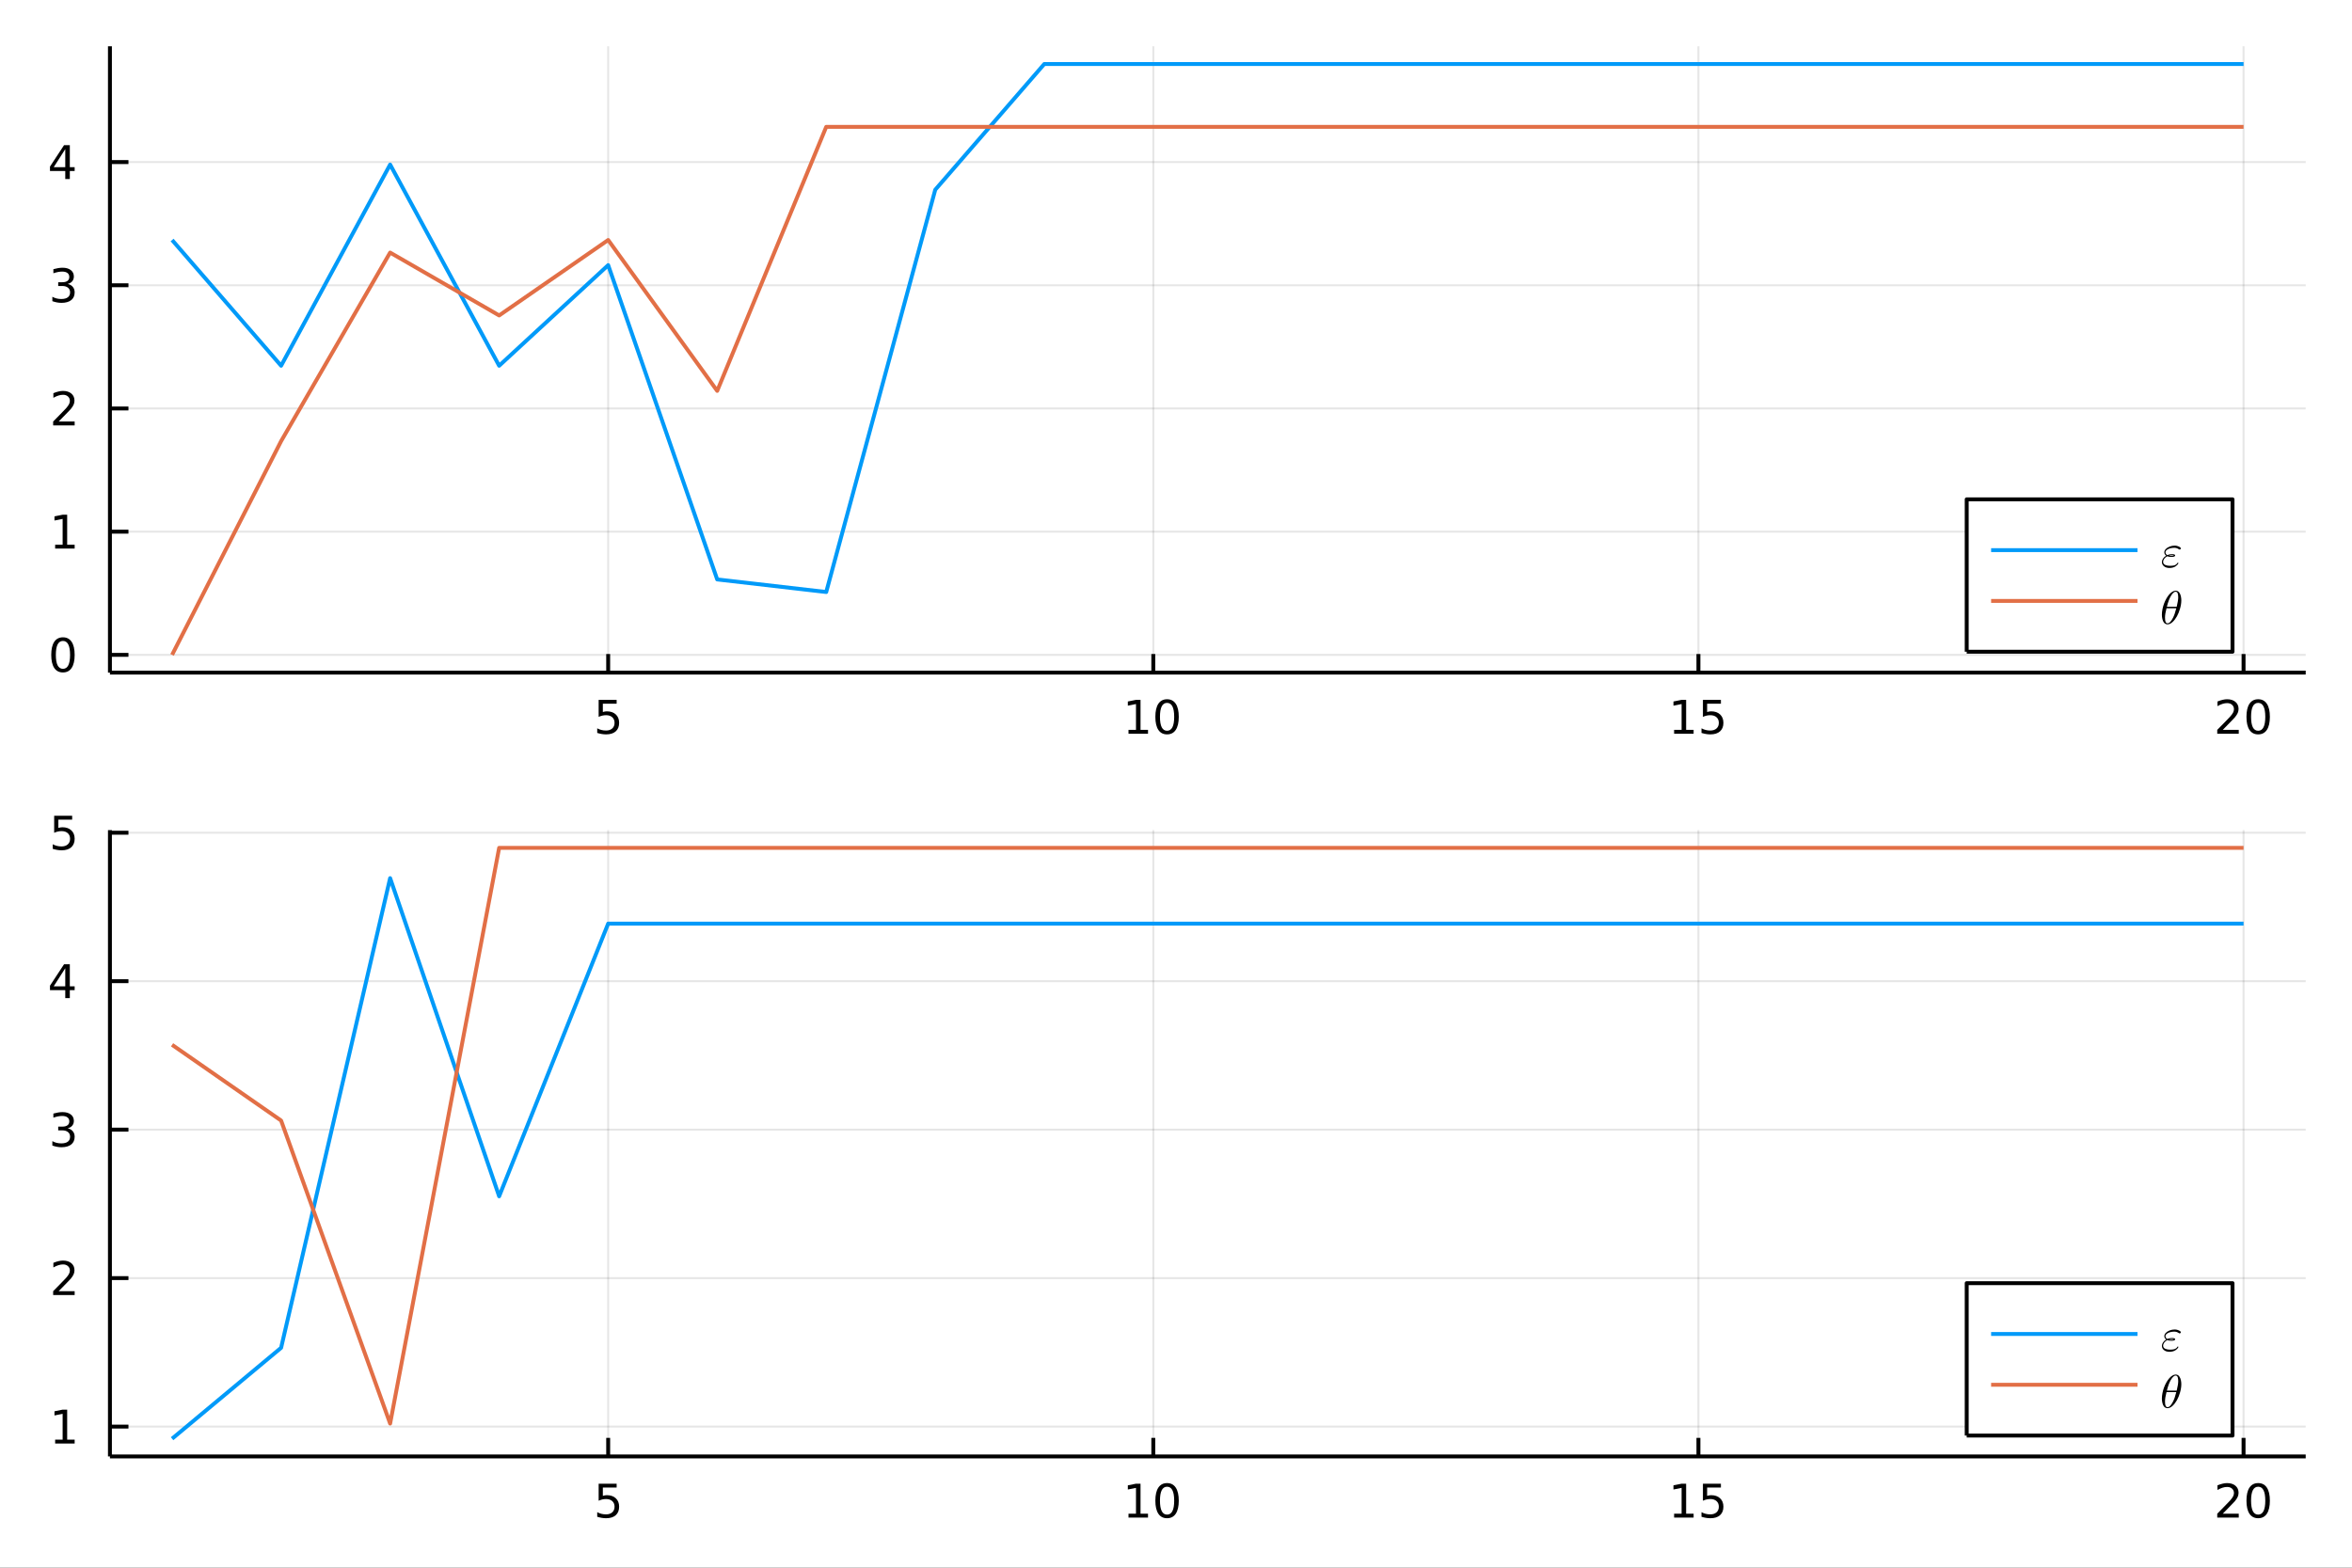 <?xml version="1.0" encoding="utf-8"?>
<svg xmlns="http://www.w3.org/2000/svg" xmlns:xlink="http://www.w3.org/1999/xlink" width="600" height="400" viewBox="0 0 2400 1600">
<rect x="0" y="0" width="2400" height="1600" fill="#333333" stroke="none"/>
<defs>
  <clipPath id="clip410">
    <rect x="0" y="0" width="2400" height="1600"/>
  </clipPath>
</defs>
<path clip-path="url(#clip410)" d="
M0 1600 L2400 1600 L2400 0 L0 0  Z
  " fill="#ffffff" fill-rule="evenodd" fill-opacity="1"/>
<defs>
  <clipPath id="clip411">
    <rect x="480" y="0" width="1681" height="1600"/>
  </clipPath>
</defs>
<defs>
  <clipPath id="clip412">
    <rect x="2160" y="47" width="73" height="1377"/>
  </clipPath>
</defs>
<path clip-path="url(#clip410)" d="
M112.177 686.448 L2352.76 686.448 L2352.76 47.244 L112.177 47.244  Z
  " fill="#ffffff" fill-rule="evenodd" fill-opacity="1"/>
<defs>
  <clipPath id="clip413">
    <rect x="112" y="47" width="2242" height="640"/>
  </clipPath>
</defs>
<polyline clip-path="url(#clip413)" style="stroke:#000000; stroke-linecap:butt; stroke-linejoin:round; stroke-width:2; stroke-opacity:0.1; fill:none" points="
  620.591,686.448 620.591,47.244 
  "/>
<polyline clip-path="url(#clip413)" style="stroke:#000000; stroke-linecap:butt; stroke-linejoin:round; stroke-width:2; stroke-opacity:0.1; fill:none" points="
  1176.84,686.448 1176.84,47.244 
  "/>
<polyline clip-path="url(#clip413)" style="stroke:#000000; stroke-linecap:butt; stroke-linejoin:round; stroke-width:2; stroke-opacity:0.1; fill:none" points="
  1733.09,686.448 1733.09,47.244 
  "/>
<polyline clip-path="url(#clip413)" style="stroke:#000000; stroke-linecap:butt; stroke-linejoin:round; stroke-width:2; stroke-opacity:0.1; fill:none" points="
  2289.34,686.448 2289.34,47.244 
  "/>
<polyline clip-path="url(#clip410)" style="stroke:#000000; stroke-linecap:butt; stroke-linejoin:round; stroke-width:4; stroke-opacity:1; fill:none" points="
  112.177,686.448 2352.76,686.448 
  "/>
<polyline clip-path="url(#clip410)" style="stroke:#000000; stroke-linecap:butt; stroke-linejoin:round; stroke-width:4; stroke-opacity:1; fill:none" points="
  620.591,686.448 620.591,667.55 
  "/>
<polyline clip-path="url(#clip410)" style="stroke:#000000; stroke-linecap:butt; stroke-linejoin:round; stroke-width:4; stroke-opacity:1; fill:none" points="
  1176.84,686.448 1176.84,667.55 
  "/>
<polyline clip-path="url(#clip410)" style="stroke:#000000; stroke-linecap:butt; stroke-linejoin:round; stroke-width:4; stroke-opacity:1; fill:none" points="
  1733.09,686.448 1733.09,667.55 
  "/>
<polyline clip-path="url(#clip410)" style="stroke:#000000; stroke-linecap:butt; stroke-linejoin:round; stroke-width:4; stroke-opacity:1; fill:none" points="
  2289.34,686.448 2289.34,667.55 
  "/>
<path clip-path="url(#clip410)" d="M610.868 714.288 L629.225 714.288 L629.225 718.223 L615.151 718.223 L615.151 726.695 Q616.169 726.348 617.188 726.186 Q618.206 726.001 619.225 726.001 Q625.012 726.001 628.391 729.172 Q631.771 732.343 631.771 737.76 Q631.771 743.339 628.299 746.44 Q624.827 749.519 618.507 749.519 Q616.331 749.519 614.063 749.149 Q611.817 748.778 609.41 748.038 L609.41 743.339 Q611.493 744.473 613.716 745.028 Q615.938 745.584 618.415 745.584 Q622.419 745.584 624.757 743.478 Q627.095 741.371 627.095 737.76 Q627.095 734.149 624.757 732.042 Q622.419 729.936 618.415 729.936 Q616.54 729.936 614.665 730.353 Q612.813 730.769 610.868 731.649 L610.868 714.288 Z" fill="#000000" fill-rule="evenodd" fill-opacity="1" /><path clip-path="url(#clip410)" d="M1151.53 744.913 L1159.17 744.913 L1159.17 718.547 L1150.86 720.214 L1150.86 715.955 L1159.12 714.288 L1163.8 714.288 L1163.8 744.913 L1171.44 744.913 L1171.44 748.848 L1151.53 748.848 L1151.53 744.913 Z" fill="#000000" fill-rule="evenodd" fill-opacity="1" /><path clip-path="url(#clip410)" d="M1190.88 717.367 Q1187.27 717.367 1185.44 720.931 Q1183.64 724.473 1183.64 731.603 Q1183.64 738.709 1185.44 742.274 Q1187.27 745.815 1190.88 745.815 Q1194.51 745.815 1196.32 742.274 Q1198.15 738.709 1198.15 731.603 Q1198.15 724.473 1196.32 720.931 Q1194.51 717.367 1190.88 717.367 M1190.88 713.663 Q1196.69 713.663 1199.75 718.269 Q1202.83 722.853 1202.83 731.603 Q1202.83 740.329 1199.75 744.936 Q1196.69 749.519 1190.88 749.519 Q1185.07 749.519 1181.99 744.936 Q1178.94 740.329 1178.94 731.603 Q1178.94 722.853 1181.99 718.269 Q1185.07 713.663 1190.88 713.663 Z" fill="#000000" fill-rule="evenodd" fill-opacity="1" /><path clip-path="url(#clip410)" d="M1708.28 744.913 L1715.92 744.913 L1715.92 718.547 L1707.61 720.214 L1707.61 715.955 L1715.87 714.288 L1720.55 714.288 L1720.55 744.913 L1728.18 744.913 L1728.18 748.848 L1708.28 748.848 L1708.28 744.913 Z" fill="#000000" fill-rule="evenodd" fill-opacity="1" /><path clip-path="url(#clip410)" d="M1737.68 714.288 L1756.03 714.288 L1756.03 718.223 L1741.96 718.223 L1741.96 726.695 Q1742.98 726.348 1744 726.186 Q1745.01 726.001 1746.03 726.001 Q1751.82 726.001 1755.2 729.172 Q1758.58 732.343 1758.58 737.76 Q1758.58 743.339 1755.11 746.44 Q1751.63 749.519 1745.31 749.519 Q1743.14 749.519 1740.87 749.149 Q1738.62 748.778 1736.22 748.038 L1736.22 743.339 Q1738.3 744.473 1740.52 745.028 Q1742.75 745.584 1745.22 745.584 Q1749.23 745.584 1751.56 743.478 Q1753.9 741.371 1753.9 737.76 Q1753.9 734.149 1751.56 732.042 Q1749.23 729.936 1745.22 729.936 Q1743.35 729.936 1741.47 730.353 Q1739.62 730.769 1737.68 731.649 L1737.68 714.288 Z" fill="#000000" fill-rule="evenodd" fill-opacity="1" /><path clip-path="url(#clip410)" d="M2268.12 744.913 L2284.44 744.913 L2284.44 748.848 L2262.49 748.848 L2262.49 744.913 Q2265.15 742.158 2269.74 737.528 Q2274.34 732.876 2275.52 731.533 Q2277.77 729.01 2278.65 727.274 Q2279.55 725.515 2279.55 723.825 Q2279.55 721.07 2277.61 719.334 Q2275.69 717.598 2272.58 717.598 Q2270.39 717.598 2267.93 718.362 Q2265.5 719.126 2262.72 720.677 L2262.72 715.955 Q2265.55 714.82 2268 714.242 Q2270.45 713.663 2272.49 713.663 Q2277.86 713.663 2281.06 716.348 Q2284.25 719.033 2284.25 723.524 Q2284.25 725.654 2283.44 727.575 Q2282.65 729.473 2280.55 732.066 Q2279.97 732.737 2276.87 735.954 Q2273.76 739.149 2268.12 744.913 Z" fill="#000000" fill-rule="evenodd" fill-opacity="1" /><path clip-path="url(#clip410)" d="M2304.25 717.367 Q2300.64 717.367 2298.81 720.931 Q2297.01 724.473 2297.01 731.603 Q2297.01 738.709 2298.81 742.274 Q2300.64 745.815 2304.25 745.815 Q2307.88 745.815 2309.69 742.274 Q2311.52 738.709 2311.52 731.603 Q2311.52 724.473 2309.69 720.931 Q2307.88 717.367 2304.25 717.367 M2304.25 713.663 Q2310.06 713.663 2313.12 718.269 Q2316.2 722.853 2316.2 731.603 Q2316.2 740.329 2313.12 744.936 Q2310.06 749.519 2304.25 749.519 Q2298.44 749.519 2295.36 744.936 Q2292.31 740.329 2292.31 731.603 Q2292.31 722.853 2295.36 718.269 Q2298.44 713.663 2304.25 713.663 Z" fill="#000000" fill-rule="evenodd" fill-opacity="1" /><polyline clip-path="url(#clip413)" style="stroke:#000000; stroke-linecap:butt; stroke-linejoin:round; stroke-width:2; stroke-opacity:0.1; fill:none" points="
  112.177,668.357 2352.76,668.357 
  "/>
<polyline clip-path="url(#clip413)" style="stroke:#000000; stroke-linecap:butt; stroke-linejoin:round; stroke-width:2; stroke-opacity:0.1; fill:none" points="
  112.177,542.621 2352.76,542.621 
  "/>
<polyline clip-path="url(#clip413)" style="stroke:#000000; stroke-linecap:butt; stroke-linejoin:round; stroke-width:2; stroke-opacity:0.1; fill:none" points="
  112.177,416.884 2352.76,416.884 
  "/>
<polyline clip-path="url(#clip413)" style="stroke:#000000; stroke-linecap:butt; stroke-linejoin:round; stroke-width:2; stroke-opacity:0.1; fill:none" points="
  112.177,291.147 2352.76,291.147 
  "/>
<polyline clip-path="url(#clip413)" style="stroke:#000000; stroke-linecap:butt; stroke-linejoin:round; stroke-width:2; stroke-opacity:0.1; fill:none" points="
  112.177,165.411 2352.76,165.411 
  "/>
<polyline clip-path="url(#clip410)" style="stroke:#000000; stroke-linecap:butt; stroke-linejoin:round; stroke-width:4; stroke-opacity:1; fill:none" points="
  112.177,686.448 112.177,47.244 
  "/>
<polyline clip-path="url(#clip410)" style="stroke:#000000; stroke-linecap:butt; stroke-linejoin:round; stroke-width:4; stroke-opacity:1; fill:none" points="
  112.177,668.357 131.075,668.357 
  "/>
<polyline clip-path="url(#clip410)" style="stroke:#000000; stroke-linecap:butt; stroke-linejoin:round; stroke-width:4; stroke-opacity:1; fill:none" points="
  112.177,542.621 131.075,542.621 
  "/>
<polyline clip-path="url(#clip410)" style="stroke:#000000; stroke-linecap:butt; stroke-linejoin:round; stroke-width:4; stroke-opacity:1; fill:none" points="
  112.177,416.884 131.075,416.884 
  "/>
<polyline clip-path="url(#clip410)" style="stroke:#000000; stroke-linecap:butt; stroke-linejoin:round; stroke-width:4; stroke-opacity:1; fill:none" points="
  112.177,291.147 131.075,291.147 
  "/>
<polyline clip-path="url(#clip410)" style="stroke:#000000; stroke-linecap:butt; stroke-linejoin:round; stroke-width:4; stroke-opacity:1; fill:none" points="
  112.177,165.411 131.075,165.411 
  "/>
<path clip-path="url(#clip410)" d="M64.233 654.156 Q60.622 654.156 58.793 657.721 Q56.987 661.262 56.987 668.392 Q56.987 675.498 58.793 679.063 Q60.622 682.605 64.233 682.605 Q67.867 682.605 69.673 679.063 Q71.501 675.498 71.501 668.392 Q71.501 661.262 69.673 657.721 Q67.867 654.156 64.233 654.156 M64.233 650.452 Q70.043 650.452 73.099 655.059 Q76.177 659.642 76.177 668.392 Q76.177 677.119 73.099 681.725 Q70.043 686.308 64.233 686.308 Q58.423 686.308 55.344 681.725 Q52.288 677.119 52.288 668.392 Q52.288 659.642 55.344 655.059 Q58.423 650.452 64.233 650.452 Z" fill="#000000" fill-rule="evenodd" fill-opacity="1" /><path clip-path="url(#clip410)" d="M56.27 555.965 L63.909 555.965 L63.909 529.6 L55.599 531.267 L55.599 527.007 L63.862 525.341 L68.538 525.341 L68.538 555.965 L76.177 555.965 L76.177 559.901 L56.27 559.901 L56.27 555.965 Z" fill="#000000" fill-rule="evenodd" fill-opacity="1" /><path clip-path="url(#clip410)" d="M59.858 430.229 L76.177 430.229 L76.177 434.164 L54.233 434.164 L54.233 430.229 Q56.895 427.474 61.478 422.845 Q66.085 418.192 67.265 416.849 Q69.51 414.326 70.39 412.59 Q71.293 410.831 71.293 409.141 Q71.293 406.386 69.349 404.65 Q67.427 402.914 64.325 402.914 Q62.126 402.914 59.673 403.678 Q57.242 404.442 54.464 405.993 L54.464 401.271 Q57.288 400.136 59.742 399.558 Q62.196 398.979 64.233 398.979 Q69.603 398.979 72.798 401.664 Q75.992 404.349 75.992 408.84 Q75.992 410.97 75.182 412.891 Q74.395 414.789 72.288 417.382 Q71.71 418.053 68.608 421.271 Q65.506 424.465 59.858 430.229 Z" fill="#000000" fill-rule="evenodd" fill-opacity="1" /><path clip-path="url(#clip410)" d="M69.048 289.793 Q72.404 290.511 74.279 292.779 Q76.177 295.048 76.177 298.381 Q76.177 303.497 72.659 306.298 Q69.14 309.099 62.659 309.099 Q60.483 309.099 58.168 308.659 Q55.876 308.242 53.423 307.386 L53.423 302.872 Q55.367 304.006 57.682 304.585 Q59.997 305.164 62.52 305.164 Q66.918 305.164 69.21 303.427 Q71.524 301.691 71.524 298.381 Q71.524 295.326 69.372 293.613 Q67.242 291.877 63.423 291.877 L59.395 291.877 L59.395 288.034 L63.608 288.034 Q67.057 288.034 68.885 286.668 Q70.714 285.279 70.714 282.687 Q70.714 280.025 68.816 278.613 Q66.941 277.178 63.423 277.178 Q61.501 277.178 59.302 277.594 Q57.103 278.011 54.464 278.891 L54.464 274.724 Q57.126 273.983 59.441 273.613 Q61.779 273.242 63.839 273.242 Q69.163 273.242 72.265 275.673 Q75.367 278.08 75.367 282.201 Q75.367 285.071 73.724 287.062 Q72.08 289.029 69.048 289.793 Z" fill="#000000" fill-rule="evenodd" fill-opacity="1" /><path clip-path="url(#clip410)" d="M66.594 152.205 L54.788 170.654 L66.594 170.654 L66.594 152.205 M65.367 148.131 L71.247 148.131 L71.247 170.654 L76.177 170.654 L76.177 174.543 L71.247 174.543 L71.247 182.691 L66.594 182.691 L66.594 174.543 L50.992 174.543 L50.992 170.029 L65.367 148.131 Z" fill="#000000" fill-rule="evenodd" fill-opacity="1" /><polyline clip-path="url(#clip413)" style="stroke:#009af9; stroke-linecap:butt; stroke-linejoin:round; stroke-width:4; stroke-opacity:1; fill:none" points="
  175.59,244.958 286.84,373.261 398.09,167.977 509.34,373.261 620.591,270.619 731.841,591.376 843.091,604.206 954.341,193.637 1065.59,65.335 1176.84,65.335 
  1288.09,65.335 1399.34,65.335 1510.59,65.335 1621.84,65.335 1733.09,65.335 1844.34,65.335 1955.59,65.335 2066.84,65.335 2178.09,65.335 2289.34,65.335 
  
  "/>
<polyline clip-path="url(#clip413)" style="stroke:#e26f46; stroke-linecap:butt; stroke-linejoin:round; stroke-width:4; stroke-opacity:1; fill:none" points="
  175.59,668.357 286.84,450.243 398.09,257.789 509.34,321.94 620.591,244.958 731.841,398.922 843.091,129.486 954.341,129.486 1065.59,129.486 1176.84,129.486 
  1288.09,129.486 1399.34,129.486 1510.59,129.486 1621.84,129.486 1733.09,129.486 1844.34,129.486 1955.59,129.486 2066.84,129.486 2178.09,129.486 2289.34,129.486 
  
  "/>
<path clip-path="url(#clip410)" d="
M2006.85 665.141 L2278.07 665.141 L2278.07 509.621 L2006.85 509.621  Z
  " fill="#ffffff" fill-rule="evenodd" fill-opacity="1"/>
<polyline clip-path="url(#clip410)" style="stroke:#000000; stroke-linecap:butt; stroke-linejoin:round; stroke-width:4; stroke-opacity:1; fill:none" points="
  2006.85,665.141 2278.07,665.141 2278.07,509.621 2006.85,509.621 2006.85,665.141 
  "/>
<polyline clip-path="url(#clip410)" style="stroke:#009af9; stroke-linecap:butt; stroke-linejoin:round; stroke-width:4; stroke-opacity:1; fill:none" points="
  2031.75,561.461 2181.12,561.461 
  "/>
<path clip-path="url(#clip410)" d="M2225.36 559.62 Q2225.36 560.112 2224.94 560.51 Q2224.54 560.908 2224.05 560.908 Q2223.77 560.908 2223.09 560.439 Q2221.14 559.081 2218.69 559.081 Q2216.48 559.081 2214.45 559.62 Q2212.41 560.158 2211.03 561.259 Q2209.67 562.337 2209.67 563.742 Q2209.67 565.499 2211.59 566.529 Q2213.58 565.616 2216.04 565.616 Q2216.83 565.616 2217.37 565.663 Q2217.94 565.71 2218.47 565.827 Q2219.01 565.944 2219.27 566.225 Q2219.55 566.482 2219.55 566.904 Q2219.55 568.403 2215.66 568.403 Q2213.13 568.403 2211.54 567.724 Q2209.5 568.731 2208.38 570.347 Q2207.26 571.963 2207.26 573.345 Q2207.26 574.54 2207.91 575.406 Q2208.59 576.273 2209.69 576.695 Q2210.82 577.116 2211.92 577.304 Q2213.04 577.468 2214.28 577.468 Q2216.32 577.468 2217.75 577.21 Q2219.2 576.929 2220 576.414 Q2220.82 575.898 2221.14 575.547 Q2221.5 575.172 2221.85 574.587 Q2222.06 574.259 2222.34 574.259 Q2222.55 574.259 2222.69 574.399 Q2222.85 574.516 2222.85 574.727 Q2222.85 574.985 2222.53 575.524 Q2222.22 576.062 2221.47 576.788 Q2220.75 577.491 2219.74 578.147 Q2218.76 578.779 2217.19 579.224 Q2215.62 579.669 2213.84 579.669 Q2210.21 579.669 2208.1 577.889 Q2206.01 576.109 2206.01 573.626 Q2206.01 571.893 2207.16 570.113 Q2208.33 568.309 2210.39 567.162 Q2208.47 565.733 2208.47 563.742 Q2208.47 561.962 2209.97 560.369 Q2211.49 558.776 2213.95 557.84 Q2216.44 556.879 2219.15 556.879 Q2220.68 556.879 2222.18 557.395 Q2223.67 557.886 2224.52 558.519 Q2225.36 559.151 2225.36 559.62 M2218.31 566.951 Q2217.28 566.67 2216.04 566.67 Q2214.35 566.67 2213.11 567.091 Q2214.12 567.349 2215.66 567.349 Q2216.95 567.349 2217.33 567.279 Q2217.72 567.209 2218.31 566.951 Z" fill="#000000" fill-rule="evenodd" fill-opacity="1" /><polyline clip-path="url(#clip410)" style="stroke:#e26f46; stroke-linecap:butt; stroke-linejoin:round; stroke-width:4; stroke-opacity:1; fill:none" points="
  2031.75,613.301 2181.12,613.301 
  "/>
<path clip-path="url(#clip410)" d="M2225.83 612.705 Q2225.83 616.64 2224.56 621.067 Q2223.32 625.47 2221.36 629.031 Q2219.39 632.567 2216.81 634.91 Q2214.23 637.228 2211.78 637.228 Q2210.21 637.228 2209.04 636.362 Q2207.89 635.472 2207.26 633.996 Q2206.62 632.497 2206.32 630.857 Q2206.01 629.194 2206.01 627.391 Q2206.01 624.697 2206.6 621.77 Q2207.18 618.818 2208.17 616.148 Q2209.15 613.455 2210.53 611.019 Q2211.92 608.559 2213.44 606.779 Q2214.98 604.976 2216.72 603.922 Q2218.45 602.868 2220.07 602.868 Q2221.24 602.868 2222.18 603.383 Q2223.14 603.875 2223.74 604.741 Q2224.35 605.585 2224.78 606.592 Q2225.22 607.599 2225.43 608.77 Q2225.64 609.918 2225.74 610.878 Q2225.83 611.815 2225.83 612.705 M2222.67 609.73 Q2222.67 608.536 2222.57 607.646 Q2222.48 606.732 2222.22 605.819 Q2221.96 604.905 2221.4 604.414 Q2220.86 603.922 2220.02 603.922 Q2217.56 603.922 2214.8 608.957 Q2213.91 610.527 2213.11 612.658 Q2212.31 614.79 2212.03 615.797 Q2211.75 616.804 2211.1 619.287 L2221.12 619.287 Q2222.67 612.892 2222.67 609.73 M2220.7 620.809 L2210.72 620.809 Q2209.18 626.665 2209.18 630.319 Q2209.18 633.504 2209.83 634.839 Q2210.51 636.151 2211.78 636.151 Q2213.23 636.151 2214.59 634.699 Q2215.94 633.223 2217.33 630.553 Q2219.15 627.086 2220.7 620.809 Z" fill="#000000" fill-rule="evenodd" fill-opacity="1" /><path clip-path="url(#clip410)" d="
M112.177 1486.45 L2352.76 1486.45 L2352.76 847.244 L112.177 847.244  Z
  " fill="#ffffff" fill-rule="evenodd" fill-opacity="1"/>
<defs>
  <clipPath id="clip414">
    <rect x="112" y="847" width="2242" height="640"/>
  </clipPath>
</defs>
<polyline clip-path="url(#clip414)" style="stroke:#000000; stroke-linecap:butt; stroke-linejoin:round; stroke-width:2; stroke-opacity:0.1; fill:none" points="
  620.591,1486.45 620.591,847.244 
  "/>
<polyline clip-path="url(#clip414)" style="stroke:#000000; stroke-linecap:butt; stroke-linejoin:round; stroke-width:2; stroke-opacity:0.1; fill:none" points="
  1176.84,1486.45 1176.84,847.244 
  "/>
<polyline clip-path="url(#clip414)" style="stroke:#000000; stroke-linecap:butt; stroke-linejoin:round; stroke-width:2; stroke-opacity:0.1; fill:none" points="
  1733.09,1486.45 1733.09,847.244 
  "/>
<polyline clip-path="url(#clip414)" style="stroke:#000000; stroke-linecap:butt; stroke-linejoin:round; stroke-width:2; stroke-opacity:0.1; fill:none" points="
  2289.34,1486.45 2289.34,847.244 
  "/>
<polyline clip-path="url(#clip410)" style="stroke:#000000; stroke-linecap:butt; stroke-linejoin:round; stroke-width:4; stroke-opacity:1; fill:none" points="
  112.177,1486.45 2352.76,1486.45 
  "/>
<polyline clip-path="url(#clip410)" style="stroke:#000000; stroke-linecap:butt; stroke-linejoin:round; stroke-width:4; stroke-opacity:1; fill:none" points="
  620.591,1486.45 620.591,1467.55 
  "/>
<polyline clip-path="url(#clip410)" style="stroke:#000000; stroke-linecap:butt; stroke-linejoin:round; stroke-width:4; stroke-opacity:1; fill:none" points="
  1176.84,1486.45 1176.84,1467.55 
  "/>
<polyline clip-path="url(#clip410)" style="stroke:#000000; stroke-linecap:butt; stroke-linejoin:round; stroke-width:4; stroke-opacity:1; fill:none" points="
  1733.09,1486.45 1733.09,1467.55 
  "/>
<polyline clip-path="url(#clip410)" style="stroke:#000000; stroke-linecap:butt; stroke-linejoin:round; stroke-width:4; stroke-opacity:1; fill:none" points="
  2289.34,1486.45 2289.34,1467.55 
  "/>
<path clip-path="url(#clip410)" d="M610.868 1514.29 L629.225 1514.29 L629.225 1518.22 L615.151 1518.22 L615.151 1526.7 Q616.169 1526.35 617.188 1526.19 Q618.206 1526 619.225 1526 Q625.012 1526 628.391 1529.17 Q631.771 1532.34 631.771 1537.76 Q631.771 1543.34 628.299 1546.44 Q624.827 1549.52 618.507 1549.52 Q616.331 1549.52 614.063 1549.15 Q611.817 1548.78 609.41 1548.04 L609.41 1543.34 Q611.493 1544.47 613.716 1545.03 Q615.938 1545.58 618.415 1545.58 Q622.419 1545.58 624.757 1543.48 Q627.095 1541.37 627.095 1537.76 Q627.095 1534.15 624.757 1532.04 Q622.419 1529.94 618.415 1529.94 Q616.54 1529.94 614.665 1530.35 Q612.813 1530.77 610.868 1531.65 L610.868 1514.29 Z" fill="#000000" fill-rule="evenodd" fill-opacity="1" /><path clip-path="url(#clip410)" d="M1151.53 1544.91 L1159.17 1544.91 L1159.17 1518.55 L1150.86 1520.21 L1150.86 1515.95 L1159.12 1514.29 L1163.8 1514.29 L1163.8 1544.91 L1171.44 1544.91 L1171.44 1548.85 L1151.53 1548.85 L1151.53 1544.91 Z" fill="#000000" fill-rule="evenodd" fill-opacity="1" /><path clip-path="url(#clip410)" d="M1190.88 1517.37 Q1187.27 1517.37 1185.44 1520.93 Q1183.64 1524.47 1183.64 1531.6 Q1183.64 1538.71 1185.44 1542.27 Q1187.27 1545.82 1190.88 1545.82 Q1194.51 1545.82 1196.32 1542.27 Q1198.15 1538.71 1198.15 1531.6 Q1198.15 1524.47 1196.32 1520.93 Q1194.51 1517.37 1190.88 1517.37 M1190.88 1513.66 Q1196.69 1513.66 1199.75 1518.27 Q1202.83 1522.85 1202.83 1531.6 Q1202.83 1540.33 1199.75 1544.94 Q1196.69 1549.52 1190.88 1549.52 Q1185.07 1549.52 1181.99 1544.94 Q1178.94 1540.33 1178.94 1531.6 Q1178.94 1522.85 1181.99 1518.27 Q1185.07 1513.66 1190.88 1513.66 Z" fill="#000000" fill-rule="evenodd" fill-opacity="1" /><path clip-path="url(#clip410)" d="M1708.28 1544.91 L1715.92 1544.91 L1715.92 1518.55 L1707.61 1520.21 L1707.61 1515.95 L1715.87 1514.29 L1720.55 1514.29 L1720.55 1544.91 L1728.18 1544.91 L1728.18 1548.85 L1708.28 1548.85 L1708.28 1544.91 Z" fill="#000000" fill-rule="evenodd" fill-opacity="1" /><path clip-path="url(#clip410)" d="M1737.68 1514.29 L1756.03 1514.29 L1756.03 1518.22 L1741.96 1518.22 L1741.96 1526.7 Q1742.98 1526.35 1744 1526.19 Q1745.01 1526 1746.03 1526 Q1751.82 1526 1755.2 1529.17 Q1758.58 1532.34 1758.58 1537.76 Q1758.58 1543.34 1755.11 1546.44 Q1751.63 1549.52 1745.31 1549.52 Q1743.14 1549.52 1740.87 1549.15 Q1738.62 1548.78 1736.22 1548.04 L1736.22 1543.34 Q1738.3 1544.47 1740.52 1545.03 Q1742.75 1545.58 1745.22 1545.58 Q1749.23 1545.58 1751.56 1543.48 Q1753.9 1541.37 1753.9 1537.76 Q1753.9 1534.15 1751.56 1532.04 Q1749.23 1529.94 1745.22 1529.94 Q1743.35 1529.94 1741.47 1530.35 Q1739.62 1530.77 1737.68 1531.65 L1737.68 1514.29 Z" fill="#000000" fill-rule="evenodd" fill-opacity="1" /><path clip-path="url(#clip410)" d="M2268.12 1544.91 L2284.44 1544.91 L2284.44 1548.85 L2262.49 1548.85 L2262.49 1544.91 Q2265.15 1542.16 2269.74 1537.53 Q2274.34 1532.88 2275.52 1531.53 Q2277.77 1529.01 2278.65 1527.27 Q2279.55 1525.51 2279.55 1523.82 Q2279.55 1521.07 2277.61 1519.33 Q2275.69 1517.6 2272.58 1517.6 Q2270.39 1517.6 2267.93 1518.36 Q2265.5 1519.13 2262.72 1520.68 L2262.72 1515.95 Q2265.55 1514.82 2268 1514.24 Q2270.45 1513.66 2272.49 1513.66 Q2277.86 1513.66 2281.06 1516.35 Q2284.25 1519.03 2284.25 1523.52 Q2284.25 1525.65 2283.44 1527.57 Q2282.65 1529.47 2280.55 1532.07 Q2279.97 1532.74 2276.87 1535.95 Q2273.76 1539.15 2268.12 1544.91 Z" fill="#000000" fill-rule="evenodd" fill-opacity="1" /><path clip-path="url(#clip410)" d="M2304.25 1517.37 Q2300.64 1517.37 2298.81 1520.93 Q2297.01 1524.47 2297.01 1531.6 Q2297.01 1538.71 2298.81 1542.27 Q2300.64 1545.82 2304.25 1545.82 Q2307.88 1545.82 2309.69 1542.27 Q2311.52 1538.71 2311.52 1531.6 Q2311.52 1524.47 2309.69 1520.93 Q2307.88 1517.37 2304.25 1517.37 M2304.25 1513.66 Q2310.06 1513.66 2313.12 1518.27 Q2316.2 1522.85 2316.2 1531.6 Q2316.2 1540.33 2313.12 1544.94 Q2310.06 1549.52 2304.25 1549.52 Q2298.44 1549.52 2295.36 1544.94 Q2292.31 1540.33 2292.31 1531.6 Q2292.31 1522.85 2295.36 1518.27 Q2298.44 1513.66 2304.25 1513.66 Z" fill="#000000" fill-rule="evenodd" fill-opacity="1" /><polyline clip-path="url(#clip414)" style="stroke:#000000; stroke-linecap:butt; stroke-linejoin:round; stroke-width:2; stroke-opacity:0.1; fill:none" points="
  112.177,1455.99 2352.76,1455.99 
  "/>
<polyline clip-path="url(#clip414)" style="stroke:#000000; stroke-linecap:butt; stroke-linejoin:round; stroke-width:2; stroke-opacity:0.1; fill:none" points="
  112.177,1304.46 2352.76,1304.46 
  "/>
<polyline clip-path="url(#clip414)" style="stroke:#000000; stroke-linecap:butt; stroke-linejoin:round; stroke-width:2; stroke-opacity:0.1; fill:none" points="
  112.177,1152.93 2352.76,1152.93 
  "/>
<polyline clip-path="url(#clip414)" style="stroke:#000000; stroke-linecap:butt; stroke-linejoin:round; stroke-width:2; stroke-opacity:0.1; fill:none" points="
  112.177,1001.4 2352.76,1001.4 
  "/>
<polyline clip-path="url(#clip414)" style="stroke:#000000; stroke-linecap:butt; stroke-linejoin:round; stroke-width:2; stroke-opacity:0.1; fill:none" points="
  112.177,849.873 2352.76,849.873 
  "/>
<polyline clip-path="url(#clip410)" style="stroke:#000000; stroke-linecap:butt; stroke-linejoin:round; stroke-width:4; stroke-opacity:1; fill:none" points="
  112.177,1486.45 112.177,847.244 
  "/>
<polyline clip-path="url(#clip410)" style="stroke:#000000; stroke-linecap:butt; stroke-linejoin:round; stroke-width:4; stroke-opacity:1; fill:none" points="
  112.177,1455.99 131.075,1455.99 
  "/>
<polyline clip-path="url(#clip410)" style="stroke:#000000; stroke-linecap:butt; stroke-linejoin:round; stroke-width:4; stroke-opacity:1; fill:none" points="
  112.177,1304.46 131.075,1304.46 
  "/>
<polyline clip-path="url(#clip410)" style="stroke:#000000; stroke-linecap:butt; stroke-linejoin:round; stroke-width:4; stroke-opacity:1; fill:none" points="
  112.177,1152.93 131.075,1152.93 
  "/>
<polyline clip-path="url(#clip410)" style="stroke:#000000; stroke-linecap:butt; stroke-linejoin:round; stroke-width:4; stroke-opacity:1; fill:none" points="
  112.177,1001.4 131.075,1001.4 
  "/>
<polyline clip-path="url(#clip410)" style="stroke:#000000; stroke-linecap:butt; stroke-linejoin:round; stroke-width:4; stroke-opacity:1; fill:none" points="
  112.177,849.873 131.075,849.873 
  "/>
<path clip-path="url(#clip410)" d="M56.27 1469.33 L63.909 1469.33 L63.909 1442.97 L55.599 1444.63 L55.599 1440.37 L63.862 1438.71 L68.538 1438.71 L68.538 1469.33 L76.177 1469.33 L76.177 1473.27 L56.27 1473.27 L56.27 1469.33 Z" fill="#000000" fill-rule="evenodd" fill-opacity="1" /><path clip-path="url(#clip410)" d="M59.858 1317.8 L76.177 1317.8 L76.177 1321.74 L54.233 1321.74 L54.233 1317.8 Q56.895 1315.05 61.478 1310.42 Q66.085 1305.77 67.265 1304.42 Q69.51 1301.9 70.39 1300.16 Q71.293 1298.41 71.293 1296.72 Q71.293 1293.96 69.349 1292.23 Q67.427 1290.49 64.325 1290.49 Q62.126 1290.49 59.673 1291.25 Q57.242 1292.02 54.464 1293.57 L54.464 1288.85 Q57.288 1287.71 59.742 1287.13 Q62.196 1286.55 64.233 1286.55 Q69.603 1286.55 72.798 1289.24 Q75.992 1291.92 75.992 1296.41 Q75.992 1298.54 75.182 1300.47 Q74.395 1302.36 72.288 1304.96 Q71.71 1305.63 68.608 1308.85 Q65.506 1312.04 59.858 1317.8 Z" fill="#000000" fill-rule="evenodd" fill-opacity="1" /><path clip-path="url(#clip410)" d="M69.048 1151.58 Q72.404 1152.29 74.279 1154.56 Q76.177 1156.83 76.177 1160.16 Q76.177 1165.28 72.659 1168.08 Q69.14 1170.88 62.659 1170.88 Q60.483 1170.88 58.168 1170.44 Q55.876 1170.02 53.423 1169.17 L53.423 1164.65 Q55.367 1165.79 57.682 1166.37 Q59.997 1166.95 62.52 1166.95 Q66.918 1166.95 69.21 1165.21 Q71.524 1163.47 71.524 1160.16 Q71.524 1157.11 69.372 1155.4 Q67.242 1153.66 63.423 1153.66 L59.395 1153.66 L59.395 1149.82 L63.608 1149.82 Q67.057 1149.82 68.885 1148.45 Q70.714 1147.06 70.714 1144.47 Q70.714 1141.81 68.816 1140.4 Q66.941 1138.96 63.423 1138.96 Q61.501 1138.96 59.302 1139.38 Q57.103 1139.79 54.464 1140.67 L54.464 1136.51 Q57.126 1135.77 59.441 1135.4 Q61.779 1135.03 63.839 1135.03 Q69.163 1135.03 72.265 1137.46 Q75.367 1139.86 75.367 1143.98 Q75.367 1146.85 73.724 1148.84 Q72.08 1150.81 69.048 1151.58 Z" fill="#000000" fill-rule="evenodd" fill-opacity="1" /><path clip-path="url(#clip410)" d="M66.594 988.195 L54.788 1006.64 L66.594 1006.64 L66.594 988.195 M65.367 984.121 L71.247 984.121 L71.247 1006.64 L76.177 1006.64 L76.177 1010.53 L71.247 1010.53 L71.247 1018.68 L66.594 1018.68 L66.594 1010.53 L50.992 1010.53 L50.992 1006.02 L65.367 984.121 Z" fill="#000000" fill-rule="evenodd" fill-opacity="1" /><path clip-path="url(#clip410)" d="M55.275 832.593 L73.631 832.593 L73.631 836.528 L59.557 836.528 L59.557 845 Q60.575 844.653 61.594 844.491 Q62.612 844.306 63.631 844.306 Q69.418 844.306 72.798 847.477 Q76.177 850.648 76.177 856.065 Q76.177 861.643 72.705 864.745 Q69.233 867.824 62.913 867.824 Q60.737 867.824 58.469 867.454 Q56.224 867.083 53.816 866.342 L53.816 861.643 Q55.9 862.778 58.122 863.333 Q60.344 863.889 62.821 863.889 Q66.825 863.889 69.163 861.782 Q71.501 859.676 71.501 856.065 Q71.501 852.454 69.163 850.347 Q66.825 848.241 62.821 848.241 Q60.946 848.241 59.071 848.657 Q57.219 849.074 55.275 849.954 L55.275 832.593 Z" fill="#000000" fill-rule="evenodd" fill-opacity="1" /><polyline clip-path="url(#clip414)" style="stroke:#009af9; stroke-linecap:butt; stroke-linejoin:round; stroke-width:4; stroke-opacity:1; fill:none" points="
  175.59,1468.36 286.84,1375.58 398.09,896.259 509.34,1220.96 620.591,942.645 731.841,942.645 843.091,942.645 954.341,942.645 1065.59,942.645 1176.84,942.645 
  1288.09,942.645 1399.34,942.645 1510.59,942.645 1621.84,942.645 1733.09,942.645 1844.34,942.645 1955.59,942.645 2066.84,942.645 2178.09,942.645 2289.34,942.645 
  
  "/>
<polyline clip-path="url(#clip414)" style="stroke:#e26f46; stroke-linecap:butt; stroke-linejoin:round; stroke-width:4; stroke-opacity:1; fill:none" points="
  175.59,1066.34 286.84,1143.65 398.09,1452.9 509.34,865.335 620.591,865.335 731.841,865.335 843.091,865.335 954.341,865.335 1065.59,865.335 1176.84,865.335 
  1288.09,865.335 1399.34,865.335 1510.59,865.335 1621.84,865.335 1733.09,865.335 1844.34,865.335 1955.59,865.335 2066.84,865.335 2178.09,865.335 2289.34,865.335 
  
  "/>
<path clip-path="url(#clip410)" d="
M2006.85 1465.14 L2278.07 1465.14 L2278.07 1309.62 L2006.85 1309.62  Z
  " fill="#ffffff" fill-rule="evenodd" fill-opacity="1"/>
<polyline clip-path="url(#clip410)" style="stroke:#000000; stroke-linecap:butt; stroke-linejoin:round; stroke-width:4; stroke-opacity:1; fill:none" points="
  2006.85,1465.14 2278.07,1465.14 2278.07,1309.62 2006.85,1309.62 2006.85,1465.14 
  "/>
<polyline clip-path="url(#clip410)" style="stroke:#009af9; stroke-linecap:butt; stroke-linejoin:round; stroke-width:4; stroke-opacity:1; fill:none" points="
  2031.75,1361.46 2181.12,1361.46 
  "/>
<path clip-path="url(#clip410)" d="M2225.36 1359.62 Q2225.36 1360.11 2224.94 1360.51 Q2224.54 1360.91 2224.05 1360.91 Q2223.77 1360.91 2223.09 1360.44 Q2221.14 1359.08 2218.69 1359.08 Q2216.48 1359.08 2214.45 1359.62 Q2212.41 1360.16 2211.03 1361.26 Q2209.67 1362.34 2209.67 1363.74 Q2209.67 1365.5 2211.59 1366.53 Q2213.58 1365.62 2216.04 1365.62 Q2216.83 1365.62 2217.37 1365.66 Q2217.94 1365.71 2218.47 1365.83 Q2219.01 1365.94 2219.27 1366.22 Q2219.55 1366.48 2219.55 1366.9 Q2219.55 1368.4 2215.66 1368.4 Q2213.13 1368.4 2211.54 1367.72 Q2209.5 1368.73 2208.38 1370.35 Q2207.26 1371.96 2207.26 1373.35 Q2207.26 1374.54 2207.91 1375.41 Q2208.59 1376.27 2209.69 1376.69 Q2210.82 1377.12 2211.92 1377.3 Q2213.04 1377.47 2214.28 1377.47 Q2216.32 1377.47 2217.75 1377.21 Q2219.2 1376.93 2220 1376.41 Q2220.82 1375.9 2221.14 1375.55 Q2221.5 1375.17 2221.85 1374.59 Q2222.06 1374.26 2222.34 1374.26 Q2222.55 1374.26 2222.69 1374.4 Q2222.85 1374.52 2222.85 1374.73 Q2222.85 1374.98 2222.53 1375.52 Q2222.22 1376.06 2221.47 1376.79 Q2220.75 1377.49 2219.74 1378.15 Q2218.76 1378.78 2217.19 1379.22 Q2215.62 1379.67 2213.84 1379.67 Q2210.21 1379.67 2208.1 1377.89 Q2206.01 1376.11 2206.01 1373.63 Q2206.01 1371.89 2207.16 1370.11 Q2208.33 1368.31 2210.39 1367.16 Q2208.47 1365.73 2208.47 1363.74 Q2208.47 1361.96 2209.97 1360.37 Q2211.49 1358.78 2213.95 1357.84 Q2216.44 1356.88 2219.15 1356.88 Q2220.68 1356.88 2222.18 1357.39 Q2223.67 1357.89 2224.52 1358.52 Q2225.36 1359.15 2225.36 1359.62 M2218.31 1366.95 Q2217.28 1366.67 2216.04 1366.67 Q2214.35 1366.67 2213.11 1367.09 Q2214.12 1367.35 2215.66 1367.35 Q2216.95 1367.35 2217.33 1367.28 Q2217.72 1367.21 2218.31 1366.95 Z" fill="#000000" fill-rule="evenodd" fill-opacity="1" /><polyline clip-path="url(#clip410)" style="stroke:#e26f46; stroke-linecap:butt; stroke-linejoin:round; stroke-width:4; stroke-opacity:1; fill:none" points="
  2031.75,1413.3 2181.12,1413.3 
  "/>
<path clip-path="url(#clip410)" d="M2225.83 1412.71 Q2225.83 1416.64 2224.56 1421.07 Q2223.32 1425.47 2221.36 1429.03 Q2219.39 1432.57 2216.81 1434.91 Q2214.23 1437.23 2211.78 1437.23 Q2210.21 1437.23 2209.04 1436.36 Q2207.89 1435.47 2207.26 1434 Q2206.62 1432.5 2206.32 1430.86 Q2206.01 1429.19 2206.01 1427.39 Q2206.01 1424.7 2206.6 1421.77 Q2207.18 1418.82 2208.17 1416.15 Q2209.15 1413.45 2210.53 1411.02 Q2211.92 1408.56 2213.44 1406.78 Q2214.98 1404.98 2216.72 1403.92 Q2218.45 1402.87 2220.07 1402.87 Q2221.24 1402.87 2222.18 1403.38 Q2223.14 1403.87 2223.74 1404.74 Q2224.35 1405.58 2224.78 1406.59 Q2225.22 1407.6 2225.43 1408.77 Q2225.64 1409.92 2225.74 1410.88 Q2225.83 1411.82 2225.83 1412.71 M2222.67 1409.73 Q2222.67 1408.54 2222.57 1407.65 Q2222.48 1406.73 2222.22 1405.82 Q2221.96 1404.91 2221.4 1404.41 Q2220.86 1403.92 2220.02 1403.92 Q2217.56 1403.92 2214.8 1408.96 Q2213.91 1410.53 2213.11 1412.66 Q2212.31 1414.79 2212.03 1415.8 Q2211.75 1416.8 2211.1 1419.29 L2221.12 1419.29 Q2222.67 1412.89 2222.67 1409.73 M2220.7 1420.81 L2210.72 1420.81 Q2209.18 1426.66 2209.18 1430.32 Q2209.18 1433.5 2209.83 1434.84 Q2210.51 1436.15 2211.78 1436.15 Q2213.23 1436.15 2214.59 1434.7 Q2215.94 1433.22 2217.33 1430.55 Q2219.15 1427.09 2220.7 1420.81 Z" fill="#000000" fill-rule="evenodd" fill-opacity="1" /></svg>
